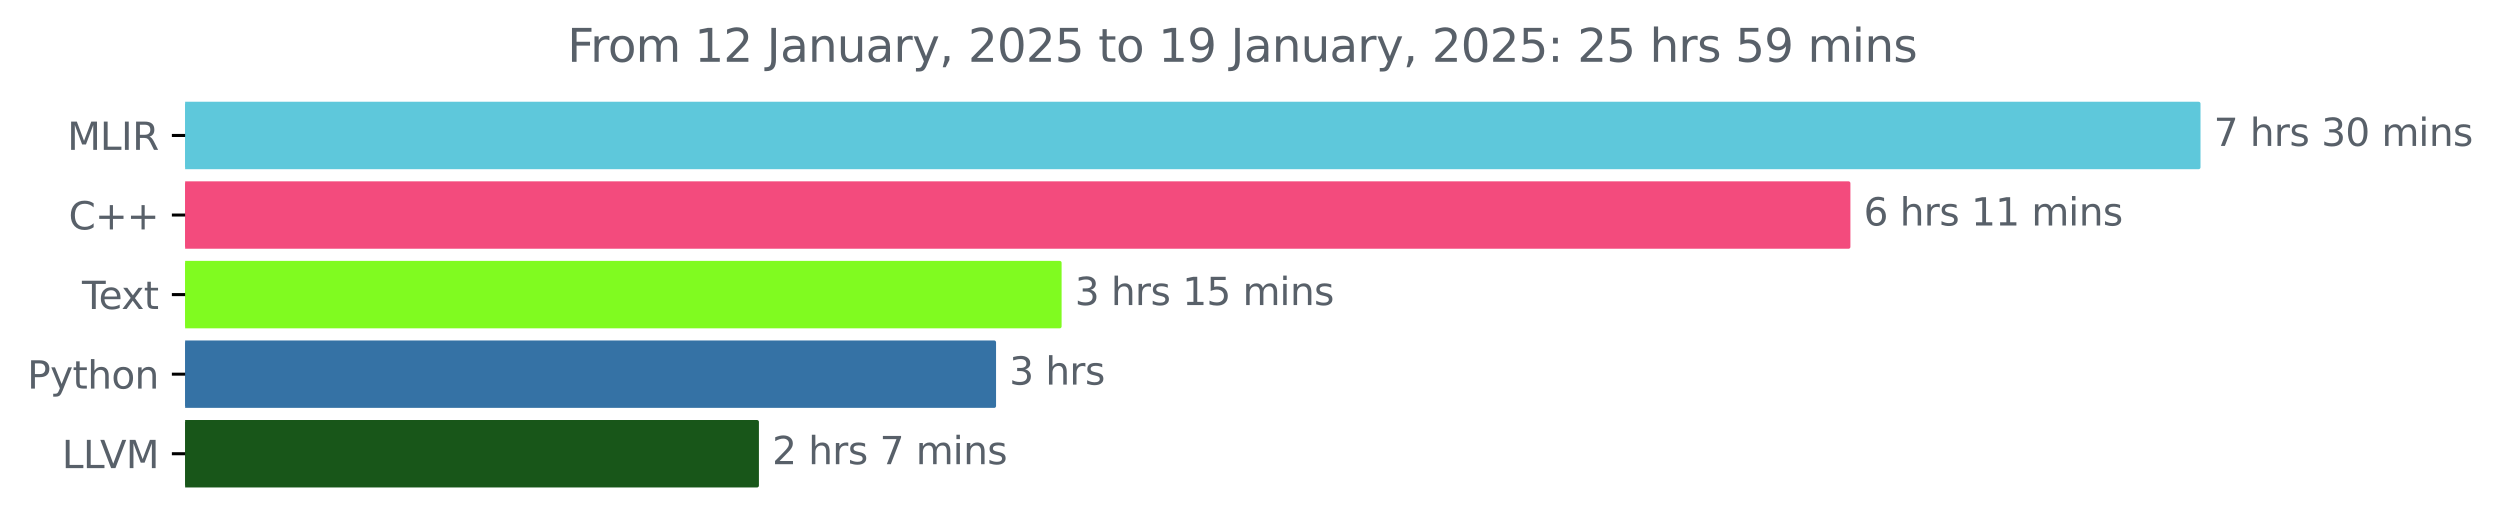 <svg xmlns="http://www.w3.org/2000/svg" xmlns:xlink="http://www.w3.org/1999/xlink" width="879.782" height="187.197" version="1.1" viewBox="0 0 659.836 140.398"><defs><style type="text/css">*{stroke-linejoin:round;stroke-linecap:butt}</style></defs><g id="figure_1"><g id="patch_1"><path d="M 0 140.398 L 659.836 140.398 L 659.836 0 L 0 0 L 0 140.398 z" style="fill:none"/></g><g id="axes_1"><g id="patch_2"><path d="M 48.862 27.358 L 580.291 27.358 L 580.291 44.158 L 48.862 44.158 z" clip-path="url(#pebc3be0bd8)" style="fill:#5ec8db;stroke:#5ec8db;stroke-linejoin:miter"/></g><g id="patch_3"><path d="M 48.862 48.358 L 487.885 48.358 L 487.885 65.158 L 48.862 65.158 z" clip-path="url(#pebc3be0bd8)" style="fill:#f34b7d;stroke:#f34b7d;stroke-linejoin:miter"/></g><g id="patch_4"><path d="M 48.862 69.358 L 279.694 69.358 L 279.694 86.158 L 48.862 86.158 z" clip-path="url(#pebc3be0bd8)" style="fill:#80fb20;stroke:#80fb20;stroke-linejoin:miter"/></g><g id="patch_5"><path d="M 48.862 90.358 L 262.391 90.358 L 262.391 107.158 L 48.862 107.158 z" clip-path="url(#pebc3be0bd8)" style="fill:#3572a5;stroke:#3572a5;stroke-linejoin:miter"/></g><g id="patch_6"><path d="M 48.862 111.358 L 199.805 111.358 L 199.805 128.158 L 48.862 128.158 z" clip-path="url(#pebc3be0bd8)" style="fill:#185619;stroke:#185619;stroke-linejoin:miter"/></g><g id="matplotlib.axis_2"><g id="ytick_1"><g id="line2d_1"><defs><path id="mf5949e84c6" d="M 0 0 L -3.5 0" style="stroke:#000;stroke-width:.8"/></defs><g><use x="48.862" y="35.758" xlink:href="#mf5949e84c6" style="stroke:#000;stroke-width:.8"/></g></g><g id="text_1"><g style="fill:#586069" transform="translate(17.764 39.557) scale(0.1 -0.1)"><defs><path id="DejaVuSans-4d" d="M 628 4666 L 1569 4666 L 2759 1491 L 3956 4666 L 4897 4666 L 4897 0 L 4281 0 L 4281 4097 L 3078 897 L 2444 897 L 1241 4097 L 1241 0 L 628 0 L 628 4666 z" transform="scale(0.016)"/><path id="DejaVuSans-4c" d="M 628 4666 L 1259 4666 L 1259 531 L 3531 531 L 3531 0 L 628 0 L 628 4666 z" transform="scale(0.016)"/><path id="DejaVuSans-49" d="M 628 4666 L 1259 4666 L 1259 0 L 628 0 L 628 4666 z" transform="scale(0.016)"/><path id="DejaVuSans-52" d="M 2841 2188 Q 3044 2119 3236 1894 Q 3428 1669 3622 1275 L 4263 0 L 3584 0 L 2988 1197 Q 2756 1666 2539 1819 Q 2322 1972 1947 1972 L 1259 1972 L 1259 0 L 628 0 L 628 4666 L 2053 4666 Q 2853 4666 3247 4331 Q 3641 3997 3641 3322 Q 3641 2881 3436 2590 Q 3231 2300 2841 2188 z M 1259 4147 L 1259 2491 L 2053 2491 Q 2509 2491 2742 2702 Q 2975 2913 2975 3322 Q 2975 3731 2742 3939 Q 2509 4147 2053 4147 L 1259 4147 z" transform="scale(0.016)"/></defs><use xlink:href="#DejaVuSans-4d"/><use x="86.279" xlink:href="#DejaVuSans-4c"/><use x="141.992" xlink:href="#DejaVuSans-49"/><use x="171.484" xlink:href="#DejaVuSans-52"/></g></g></g><g id="ytick_2"><g id="line2d_2"><g><use x="48.862" y="56.758" xlink:href="#mf5949e84c6" style="stroke:#000;stroke-width:.8"/></g></g><g id="text_2"><g style="fill:#586069" transform="translate(18.12 60.557) scale(0.1 -0.1)"><defs><path id="DejaVuSans-43" d="M 4122 4306 L 4122 3641 Q 3803 3938 3442 4084 Q 3081 4231 2675 4231 Q 1875 4231 1450 3742 Q 1025 3253 1025 2328 Q 1025 1406 1450 917 Q 1875 428 2675 428 Q 3081 428 3442 575 Q 3803 722 4122 1019 L 4122 359 Q 3791 134 3420 21 Q 3050 -91 2638 -91 Q 1578 -91 968 557 Q 359 1206 359 2328 Q 359 3453 968 4101 Q 1578 4750 2638 4750 Q 3056 4750 3426 4639 Q 3797 4528 4122 4306 z" transform="scale(0.016)"/><path id="DejaVuSans-2b" d="M 2944 4013 L 2944 2272 L 4684 2272 L 4684 1741 L 2944 1741 L 2944 0 L 2419 0 L 2419 1741 L 678 1741 L 678 2272 L 2419 2272 L 2419 4013 L 2944 4013 z" transform="scale(0.016)"/></defs><use xlink:href="#DejaVuSans-43"/><use x="69.824" xlink:href="#DejaVuSans-2b"/><use x="153.613" xlink:href="#DejaVuSans-2b"/></g></g></g><g id="ytick_3"><g id="line2d_3"><g><use x="48.862" y="77.758" xlink:href="#mf5949e84c6" style="stroke:#000;stroke-width:.8"/></g></g><g id="text_3"><g style="fill:#586069" transform="translate(21.637 81.557) scale(0.1 -0.1)"><defs><path id="DejaVuSans-54" d="M -19 4666 L 3928 4666 L 3928 4134 L 2272 4134 L 2272 0 L 1638 0 L 1638 4134 L -19 4134 L -19 4666 z" transform="scale(0.016)"/><path id="DejaVuSans-65" d="M 3597 1894 L 3597 1613 L 953 1613 Q 991 1019 1311 708 Q 1631 397 2203 397 Q 2534 397 2845 478 Q 3156 559 3463 722 L 3463 178 Q 3153 47 2828 -22 Q 2503 -91 2169 -91 Q 1331 -91 842 396 Q 353 884 353 1716 Q 353 2575 817 3079 Q 1281 3584 2069 3584 Q 2775 3584 3186 3129 Q 3597 2675 3597 1894 z M 3022 2063 Q 3016 2534 2758 2815 Q 2500 3097 2075 3097 Q 1594 3097 1305 2825 Q 1016 2553 972 2059 L 3022 2063 z" transform="scale(0.016)"/><path id="DejaVuSans-78" d="M 3513 3500 L 2247 1797 L 3578 0 L 2900 0 L 1881 1375 L 863 0 L 184 0 L 1544 1831 L 300 3500 L 978 3500 L 1906 2253 L 2834 3500 L 3513 3500 z" transform="scale(0.016)"/><path id="DejaVuSans-74" d="M 1172 4494 L 1172 3500 L 2356 3500 L 2356 3053 L 1172 3053 L 1172 1153 Q 1172 725 1289 603 Q 1406 481 1766 481 L 2356 481 L 2356 0 L 1766 0 Q 1100 0 847 248 Q 594 497 594 1153 L 594 3053 L 172 3053 L 172 3500 L 594 3500 L 594 4494 L 1172 4494 z" transform="scale(0.016)"/></defs><use xlink:href="#DejaVuSans-54"/><use x="44.084" xlink:href="#DejaVuSans-65"/><use x="103.857" xlink:href="#DejaVuSans-78"/><use x="163.037" xlink:href="#DejaVuSans-74"/></g></g></g><g id="ytick_4"><g id="line2d_4"><g><use x="48.862" y="98.758" xlink:href="#mf5949e84c6" style="stroke:#000;stroke-width:.8"/></g></g><g id="text_4"><g style="fill:#586069" transform="translate(7.2 102.557) scale(0.1 -0.1)"><defs><path id="DejaVuSans-50" d="M 1259 4147 L 1259 2394 L 2053 2394 Q 2494 2394 2734 2622 Q 2975 2850 2975 3272 Q 2975 3691 2734 3919 Q 2494 4147 2053 4147 L 1259 4147 z M 628 4666 L 2053 4666 Q 2838 4666 3239 4311 Q 3641 3956 3641 3272 Q 3641 2581 3239 2228 Q 2838 1875 2053 1875 L 1259 1875 L 1259 0 L 628 0 L 628 4666 z" transform="scale(0.016)"/><path id="DejaVuSans-79" d="M 2059 -325 Q 1816 -950 1584 -1140 Q 1353 -1331 966 -1331 L 506 -1331 L 506 -850 L 844 -850 Q 1081 -850 1212 -737 Q 1344 -625 1503 -206 L 1606 56 L 191 3500 L 800 3500 L 1894 763 L 2988 3500 L 3597 3500 L 2059 -325 z" transform="scale(0.016)"/><path id="DejaVuSans-68" d="M 3513 2113 L 3513 0 L 2938 0 L 2938 2094 Q 2938 2591 2744 2837 Q 2550 3084 2163 3084 Q 1697 3084 1428 2787 Q 1159 2491 1159 1978 L 1159 0 L 581 0 L 581 4863 L 1159 4863 L 1159 2956 Q 1366 3272 1645 3428 Q 1925 3584 2291 3584 Q 2894 3584 3203 3211 Q 3513 2838 3513 2113 z" transform="scale(0.016)"/><path id="DejaVuSans-6f" d="M 1959 3097 Q 1497 3097 1228 2736 Q 959 2375 959 1747 Q 959 1119 1226 758 Q 1494 397 1959 397 Q 2419 397 2687 759 Q 2956 1122 2956 1747 Q 2956 2369 2687 2733 Q 2419 3097 1959 3097 z M 1959 3584 Q 2709 3584 3137 3096 Q 3566 2609 3566 1747 Q 3566 888 3137 398 Q 2709 -91 1959 -91 Q 1206 -91 779 398 Q 353 888 353 1747 Q 353 2609 779 3096 Q 1206 3584 1959 3584 z" transform="scale(0.016)"/><path id="DejaVuSans-6e" d="M 3513 2113 L 3513 0 L 2938 0 L 2938 2094 Q 2938 2591 2744 2837 Q 2550 3084 2163 3084 Q 1697 3084 1428 2787 Q 1159 2491 1159 1978 L 1159 0 L 581 0 L 581 3500 L 1159 3500 L 1159 2956 Q 1366 3272 1645 3428 Q 1925 3584 2291 3584 Q 2894 3584 3203 3211 Q 3513 2838 3513 2113 z" transform="scale(0.016)"/></defs><use xlink:href="#DejaVuSans-50"/><use x="60.303" xlink:href="#DejaVuSans-79"/><use x="119.482" xlink:href="#DejaVuSans-74"/><use x="158.691" xlink:href="#DejaVuSans-68"/><use x="222.07" xlink:href="#DejaVuSans-6f"/><use x="283.252" xlink:href="#DejaVuSans-6e"/></g></g></g><g id="ytick_5"><g id="line2d_5"><g><use x="48.862" y="119.758" xlink:href="#mf5949e84c6" style="stroke:#000;stroke-width:.8"/></g></g><g id="text_5"><g style="fill:#586069" transform="translate(16.35 123.557) scale(0.1 -0.1)"><defs><path id="DejaVuSans-56" d="M 1831 0 L 50 4666 L 709 4666 L 2188 738 L 3669 4666 L 4325 4666 L 2547 0 L 1831 0 z" transform="scale(0.016)"/></defs><use xlink:href="#DejaVuSans-4c"/><use x="55.713" xlink:href="#DejaVuSans-4c"/><use x="100.426" xlink:href="#DejaVuSans-56"/><use x="168.834" xlink:href="#DejaVuSans-4d"/></g></g></g></g><g id="text_6"><g style="fill:#586069" transform="translate(584.291 38.517) scale(0.1 -0.1)"><defs><path id="DejaVuSans-37" d="M 525 4666 L 3525 4666 L 3525 4397 L 1831 0 L 1172 0 L 2766 4134 L 525 4134 L 525 4666 z" transform="scale(0.016)"/><path id="DejaVuSans-20" transform="scale(0.016)"/><path id="DejaVuSans-72" d="M 2631 2963 Q 2534 3019 2420 3045 Q 2306 3072 2169 3072 Q 1681 3072 1420 2755 Q 1159 2438 1159 1844 L 1159 0 L 581 0 L 581 3500 L 1159 3500 L 1159 2956 Q 1341 3275 1631 3429 Q 1922 3584 2338 3584 Q 2397 3584 2469 3576 Q 2541 3569 2628 3553 L 2631 2963 z" transform="scale(0.016)"/><path id="DejaVuSans-73" d="M 2834 3397 L 2834 2853 Q 2591 2978 2328 3040 Q 2066 3103 1784 3103 Q 1356 3103 1142 2972 Q 928 2841 928 2578 Q 928 2378 1081 2264 Q 1234 2150 1697 2047 L 1894 2003 Q 2506 1872 2764 1633 Q 3022 1394 3022 966 Q 3022 478 2636 193 Q 2250 -91 1575 -91 Q 1294 -91 989 -36 Q 684 19 347 128 L 347 722 Q 666 556 975 473 Q 1284 391 1588 391 Q 1994 391 2212 530 Q 2431 669 2431 922 Q 2431 1156 2273 1281 Q 2116 1406 1581 1522 L 1381 1569 Q 847 1681 609 1914 Q 372 2147 372 2553 Q 372 3047 722 3315 Q 1072 3584 1716 3584 Q 2034 3584 2315 3537 Q 2597 3491 2834 3397 z" transform="scale(0.016)"/><path id="DejaVuSans-33" d="M 2597 2516 Q 3050 2419 3304 2112 Q 3559 1806 3559 1356 Q 3559 666 3084 287 Q 2609 -91 1734 -91 Q 1441 -91 1130 -33 Q 819 25 488 141 L 488 750 Q 750 597 1062 519 Q 1375 441 1716 441 Q 2309 441 2620 675 Q 2931 909 2931 1356 Q 2931 1769 2642 2001 Q 2353 2234 1838 2234 L 1294 2234 L 1294 2753 L 1863 2753 Q 2328 2753 2575 2939 Q 2822 3125 2822 3475 Q 2822 3834 2567 4026 Q 2313 4219 1838 4219 Q 1578 4219 1281 4162 Q 984 4106 628 3988 L 628 4550 Q 988 4650 1302 4700 Q 1616 4750 1894 4750 Q 2613 4750 3031 4423 Q 3450 4097 3450 3541 Q 3450 3153 3228 2886 Q 3006 2619 2597 2516 z" transform="scale(0.016)"/><path id="DejaVuSans-30" d="M 2034 4250 Q 1547 4250 1301 3770 Q 1056 3291 1056 2328 Q 1056 1369 1301 889 Q 1547 409 2034 409 Q 2525 409 2770 889 Q 3016 1369 3016 2328 Q 3016 3291 2770 3770 Q 2525 4250 2034 4250 z M 2034 4750 Q 2819 4750 3233 4129 Q 3647 3509 3647 2328 Q 3647 1150 3233 529 Q 2819 -91 2034 -91 Q 1250 -91 836 529 Q 422 1150 422 2328 Q 422 3509 836 4129 Q 1250 4750 2034 4750 z" transform="scale(0.016)"/><path id="DejaVuSans-6d" d="M 3328 2828 Q 3544 3216 3844 3400 Q 4144 3584 4550 3584 Q 5097 3584 5394 3201 Q 5691 2819 5691 2113 L 5691 0 L 5113 0 L 5113 2094 Q 5113 2597 4934 2840 Q 4756 3084 4391 3084 Q 3944 3084 3684 2787 Q 3425 2491 3425 1978 L 3425 0 L 2847 0 L 2847 2094 Q 2847 2600 2669 2842 Q 2491 3084 2119 3084 Q 1678 3084 1418 2786 Q 1159 2488 1159 1978 L 1159 0 L 581 0 L 581 3500 L 1159 3500 L 1159 2956 Q 1356 3278 1631 3431 Q 1906 3584 2284 3584 Q 2666 3584 2933 3390 Q 3200 3197 3328 2828 z" transform="scale(0.016)"/><path id="DejaVuSans-69" d="M 603 3500 L 1178 3500 L 1178 0 L 603 0 L 603 3500 z M 603 4863 L 1178 4863 L 1178 4134 L 603 4134 L 603 4863 z" transform="scale(0.016)"/></defs><use xlink:href="#DejaVuSans-37"/><use x="63.623" xlink:href="#DejaVuSans-20"/><use x="95.41" xlink:href="#DejaVuSans-68"/><use x="158.789" xlink:href="#DejaVuSans-72"/><use x="199.902" xlink:href="#DejaVuSans-73"/><use x="252.002" xlink:href="#DejaVuSans-20"/><use x="283.789" xlink:href="#DejaVuSans-33"/><use x="347.412" xlink:href="#DejaVuSans-30"/><use x="411.035" xlink:href="#DejaVuSans-20"/><use x="442.822" xlink:href="#DejaVuSans-6d"/><use x="540.234" xlink:href="#DejaVuSans-69"/><use x="568.018" xlink:href="#DejaVuSans-6e"/><use x="631.396" xlink:href="#DejaVuSans-73"/></g></g><g id="text_7"><g style="fill:#586069" transform="translate(491.885 59.517) scale(0.1 -0.1)"><defs><path id="DejaVuSans-36" d="M 2113 2584 Q 1688 2584 1439 2293 Q 1191 2003 1191 1497 Q 1191 994 1439 701 Q 1688 409 2113 409 Q 2538 409 2786 701 Q 3034 994 3034 1497 Q 3034 2003 2786 2293 Q 2538 2584 2113 2584 z M 3366 4563 L 3366 3988 Q 3128 4100 2886 4159 Q 2644 4219 2406 4219 Q 1781 4219 1451 3797 Q 1122 3375 1075 2522 Q 1259 2794 1537 2939 Q 1816 3084 2150 3084 Q 2853 3084 3261 2657 Q 3669 2231 3669 1497 Q 3669 778 3244 343 Q 2819 -91 2113 -91 Q 1303 -91 875 529 Q 447 1150 447 2328 Q 447 3434 972 4092 Q 1497 4750 2381 4750 Q 2619 4750 2861 4703 Q 3103 4656 3366 4563 z" transform="scale(0.016)"/><path id="DejaVuSans-31" d="M 794 531 L 1825 531 L 1825 4091 L 703 3866 L 703 4441 L 1819 4666 L 2450 4666 L 2450 531 L 3481 531 L 3481 0 L 794 0 L 794 531 z" transform="scale(0.016)"/></defs><use xlink:href="#DejaVuSans-36"/><use x="63.623" xlink:href="#DejaVuSans-20"/><use x="95.41" xlink:href="#DejaVuSans-68"/><use x="158.789" xlink:href="#DejaVuSans-72"/><use x="199.902" xlink:href="#DejaVuSans-73"/><use x="252.002" xlink:href="#DejaVuSans-20"/><use x="283.789" xlink:href="#DejaVuSans-31"/><use x="347.412" xlink:href="#DejaVuSans-31"/><use x="411.035" xlink:href="#DejaVuSans-20"/><use x="442.822" xlink:href="#DejaVuSans-6d"/><use x="540.234" xlink:href="#DejaVuSans-69"/><use x="568.018" xlink:href="#DejaVuSans-6e"/><use x="631.396" xlink:href="#DejaVuSans-73"/></g></g><g id="text_8"><g style="fill:#586069" transform="translate(283.694 80.517) scale(0.1 -0.1)"><defs><path id="DejaVuSans-35" d="M 691 4666 L 3169 4666 L 3169 4134 L 1269 4134 L 1269 2991 Q 1406 3038 1543 3061 Q 1681 3084 1819 3084 Q 2600 3084 3056 2656 Q 3513 2228 3513 1497 Q 3513 744 3044 326 Q 2575 -91 1722 -91 Q 1428 -91 1123 -41 Q 819 9 494 109 L 494 744 Q 775 591 1075 516 Q 1375 441 1709 441 Q 2250 441 2565 725 Q 2881 1009 2881 1497 Q 2881 1984 2565 2268 Q 2250 2553 1709 2553 Q 1456 2553 1204 2497 Q 953 2441 691 2322 L 691 4666 z" transform="scale(0.016)"/></defs><use xlink:href="#DejaVuSans-33"/><use x="63.623" xlink:href="#DejaVuSans-20"/><use x="95.41" xlink:href="#DejaVuSans-68"/><use x="158.789" xlink:href="#DejaVuSans-72"/><use x="199.902" xlink:href="#DejaVuSans-73"/><use x="252.002" xlink:href="#DejaVuSans-20"/><use x="283.789" xlink:href="#DejaVuSans-31"/><use x="347.412" xlink:href="#DejaVuSans-35"/><use x="411.035" xlink:href="#DejaVuSans-20"/><use x="442.822" xlink:href="#DejaVuSans-6d"/><use x="540.234" xlink:href="#DejaVuSans-69"/><use x="568.018" xlink:href="#DejaVuSans-6e"/><use x="631.396" xlink:href="#DejaVuSans-73"/></g></g><g id="text_9"><g style="fill:#586069" transform="translate(266.391 101.517) scale(0.1 -0.1)"><use xlink:href="#DejaVuSans-33"/><use x="63.623" xlink:href="#DejaVuSans-20"/><use x="95.41" xlink:href="#DejaVuSans-68"/><use x="158.789" xlink:href="#DejaVuSans-72"/><use x="199.902" xlink:href="#DejaVuSans-73"/></g></g><g id="text_10"><g style="fill:#586069" transform="translate(203.805 122.517) scale(0.1 -0.1)"><defs><path id="DejaVuSans-32" d="M 1228 531 L 3431 531 L 3431 0 L 469 0 L 469 531 Q 828 903 1448 1529 Q 2069 2156 2228 2338 Q 2531 2678 2651 2914 Q 2772 3150 2772 3378 Q 2772 3750 2511 3984 Q 2250 4219 1831 4219 Q 1534 4219 1204 4116 Q 875 4013 500 3803 L 500 4441 Q 881 4594 1212 4672 Q 1544 4750 1819 4750 Q 2544 4750 2975 4387 Q 3406 4025 3406 3419 Q 3406 3131 3298 2873 Q 3191 2616 2906 2266 Q 2828 2175 2409 1742 Q 1991 1309 1228 531 z" transform="scale(0.016)"/></defs><use xlink:href="#DejaVuSans-32"/><use x="63.623" xlink:href="#DejaVuSans-20"/><use x="95.41" xlink:href="#DejaVuSans-68"/><use x="158.789" xlink:href="#DejaVuSans-72"/><use x="199.902" xlink:href="#DejaVuSans-73"/><use x="252.002" xlink:href="#DejaVuSans-20"/><use x="283.789" xlink:href="#DejaVuSans-37"/><use x="347.412" xlink:href="#DejaVuSans-20"/><use x="379.199" xlink:href="#DejaVuSans-6d"/><use x="476.611" xlink:href="#DejaVuSans-69"/><use x="504.395" xlink:href="#DejaVuSans-6e"/><use x="567.773" xlink:href="#DejaVuSans-73"/></g></g><g id="text_11"><g style="fill:#586069" transform="translate(149.758 16.318) scale(0.12 -0.12)"><defs><path id="DejaVuSans-46" d="M 628 4666 L 3309 4666 L 3309 4134 L 1259 4134 L 1259 2759 L 3109 2759 L 3109 2228 L 1259 2228 L 1259 0 L 628 0 L 628 4666 z" transform="scale(0.016)"/><path id="DejaVuSans-4a" d="M 628 4666 L 1259 4666 L 1259 325 Q 1259 -519 939 -900 Q 619 -1281 -91 -1281 L -331 -1281 L -331 -750 L -134 -750 Q 284 -750 456 -515 Q 628 -281 628 325 L 628 4666 z" transform="scale(0.016)"/><path id="DejaVuSans-61" d="M 2194 1759 Q 1497 1759 1228 1600 Q 959 1441 959 1056 Q 959 750 1161 570 Q 1363 391 1709 391 Q 2188 391 2477 730 Q 2766 1069 2766 1631 L 2766 1759 L 2194 1759 z M 3341 1997 L 3341 0 L 2766 0 L 2766 531 Q 2569 213 2275 61 Q 1981 -91 1556 -91 Q 1019 -91 701 211 Q 384 513 384 1019 Q 384 1609 779 1909 Q 1175 2209 1959 2209 L 2766 2209 L 2766 2266 Q 2766 2663 2505 2880 Q 2244 3097 1772 3097 Q 1472 3097 1187 3025 Q 903 2953 641 2809 L 641 3341 Q 956 3463 1253 3523 Q 1550 3584 1831 3584 Q 2591 3584 2966 3190 Q 3341 2797 3341 1997 z" transform="scale(0.016)"/><path id="DejaVuSans-75" d="M 544 1381 L 544 3500 L 1119 3500 L 1119 1403 Q 1119 906 1312 657 Q 1506 409 1894 409 Q 2359 409 2629 706 Q 2900 1003 2900 1516 L 2900 3500 L 3475 3500 L 3475 0 L 2900 0 L 2900 538 Q 2691 219 2414 64 Q 2138 -91 1772 -91 Q 1169 -91 856 284 Q 544 659 544 1381 z M 1991 3584 L 1991 3584 z" transform="scale(0.016)"/><path id="DejaVuSans-2c" d="M 750 794 L 1409 794 L 1409 256 L 897 -744 L 494 -744 L 750 256 L 750 794 z" transform="scale(0.016)"/><path id="DejaVuSans-39" d="M 703 97 L 703 672 Q 941 559 1184 500 Q 1428 441 1663 441 Q 2288 441 2617 861 Q 2947 1281 2994 2138 Q 2813 1869 2534 1725 Q 2256 1581 1919 1581 Q 1219 1581 811 2004 Q 403 2428 403 3163 Q 403 3881 828 4315 Q 1253 4750 1959 4750 Q 2769 4750 3195 4129 Q 3622 3509 3622 2328 Q 3622 1225 3098 567 Q 2575 -91 1691 -91 Q 1453 -91 1209 -44 Q 966 3 703 97 z M 1959 2075 Q 2384 2075 2632 2365 Q 2881 2656 2881 3163 Q 2881 3666 2632 3958 Q 2384 4250 1959 4250 Q 1534 4250 1286 3958 Q 1038 3666 1038 3163 Q 1038 2656 1286 2365 Q 1534 2075 1959 2075 z" transform="scale(0.016)"/><path id="DejaVuSans-3a" d="M 750 794 L 1409 794 L 1409 0 L 750 0 L 750 794 z M 750 3309 L 1409 3309 L 1409 2516 L 750 2516 L 750 3309 z" transform="scale(0.016)"/></defs><use xlink:href="#DejaVuSans-46"/><use x="50.27" xlink:href="#DejaVuSans-72"/><use x="89.133" xlink:href="#DejaVuSans-6f"/><use x="150.314" xlink:href="#DejaVuSans-6d"/><use x="247.727" xlink:href="#DejaVuSans-20"/><use x="279.514" xlink:href="#DejaVuSans-31"/><use x="343.137" xlink:href="#DejaVuSans-32"/><use x="406.76" xlink:href="#DejaVuSans-20"/><use x="438.547" xlink:href="#DejaVuSans-4a"/><use x="468.039" xlink:href="#DejaVuSans-61"/><use x="529.318" xlink:href="#DejaVuSans-6e"/><use x="592.697" xlink:href="#DejaVuSans-75"/><use x="656.076" xlink:href="#DejaVuSans-61"/><use x="717.355" xlink:href="#DejaVuSans-72"/><use x="758.469" xlink:href="#DejaVuSans-79"/><use x="817.648" xlink:href="#DejaVuSans-2c"/><use x="849.436" xlink:href="#DejaVuSans-20"/><use x="881.223" xlink:href="#DejaVuSans-32"/><use x="944.846" xlink:href="#DejaVuSans-30"/><use x="1008.469" xlink:href="#DejaVuSans-32"/><use x="1072.092" xlink:href="#DejaVuSans-35"/><use x="1135.715" xlink:href="#DejaVuSans-20"/><use x="1167.502" xlink:href="#DejaVuSans-74"/><use x="1206.711" xlink:href="#DejaVuSans-6f"/><use x="1267.893" xlink:href="#DejaVuSans-20"/><use x="1299.68" xlink:href="#DejaVuSans-31"/><use x="1363.303" xlink:href="#DejaVuSans-39"/><use x="1426.926" xlink:href="#DejaVuSans-20"/><use x="1458.713" xlink:href="#DejaVuSans-4a"/><use x="1488.205" xlink:href="#DejaVuSans-61"/><use x="1549.484" xlink:href="#DejaVuSans-6e"/><use x="1612.863" xlink:href="#DejaVuSans-75"/><use x="1676.242" xlink:href="#DejaVuSans-61"/><use x="1737.521" xlink:href="#DejaVuSans-72"/><use x="1778.635" xlink:href="#DejaVuSans-79"/><use x="1837.814" xlink:href="#DejaVuSans-2c"/><use x="1869.602" xlink:href="#DejaVuSans-20"/><use x="1901.389" xlink:href="#DejaVuSans-32"/><use x="1965.012" xlink:href="#DejaVuSans-30"/><use x="2028.635" xlink:href="#DejaVuSans-32"/><use x="2092.258" xlink:href="#DejaVuSans-35"/><use x="2155.881" xlink:href="#DejaVuSans-3a"/><use x="2189.572" xlink:href="#DejaVuSans-20"/><use x="2221.359" xlink:href="#DejaVuSans-32"/><use x="2284.982" xlink:href="#DejaVuSans-35"/><use x="2348.605" xlink:href="#DejaVuSans-20"/><use x="2380.393" xlink:href="#DejaVuSans-68"/><use x="2443.771" xlink:href="#DejaVuSans-72"/><use x="2484.885" xlink:href="#DejaVuSans-73"/><use x="2536.984" xlink:href="#DejaVuSans-20"/><use x="2568.771" xlink:href="#DejaVuSans-35"/><use x="2632.395" xlink:href="#DejaVuSans-39"/><use x="2696.018" xlink:href="#DejaVuSans-20"/><use x="2727.805" xlink:href="#DejaVuSans-6d"/><use x="2825.217" xlink:href="#DejaVuSans-69"/><use x="2853" xlink:href="#DejaVuSans-6e"/><use x="2916.379" xlink:href="#DejaVuSans-73"/></g></g></g></g><defs><clipPath id="pebc3be0bd8"><rect width="558" height="110.88" x="48.862" y="22.318"/></clipPath></defs></svg>